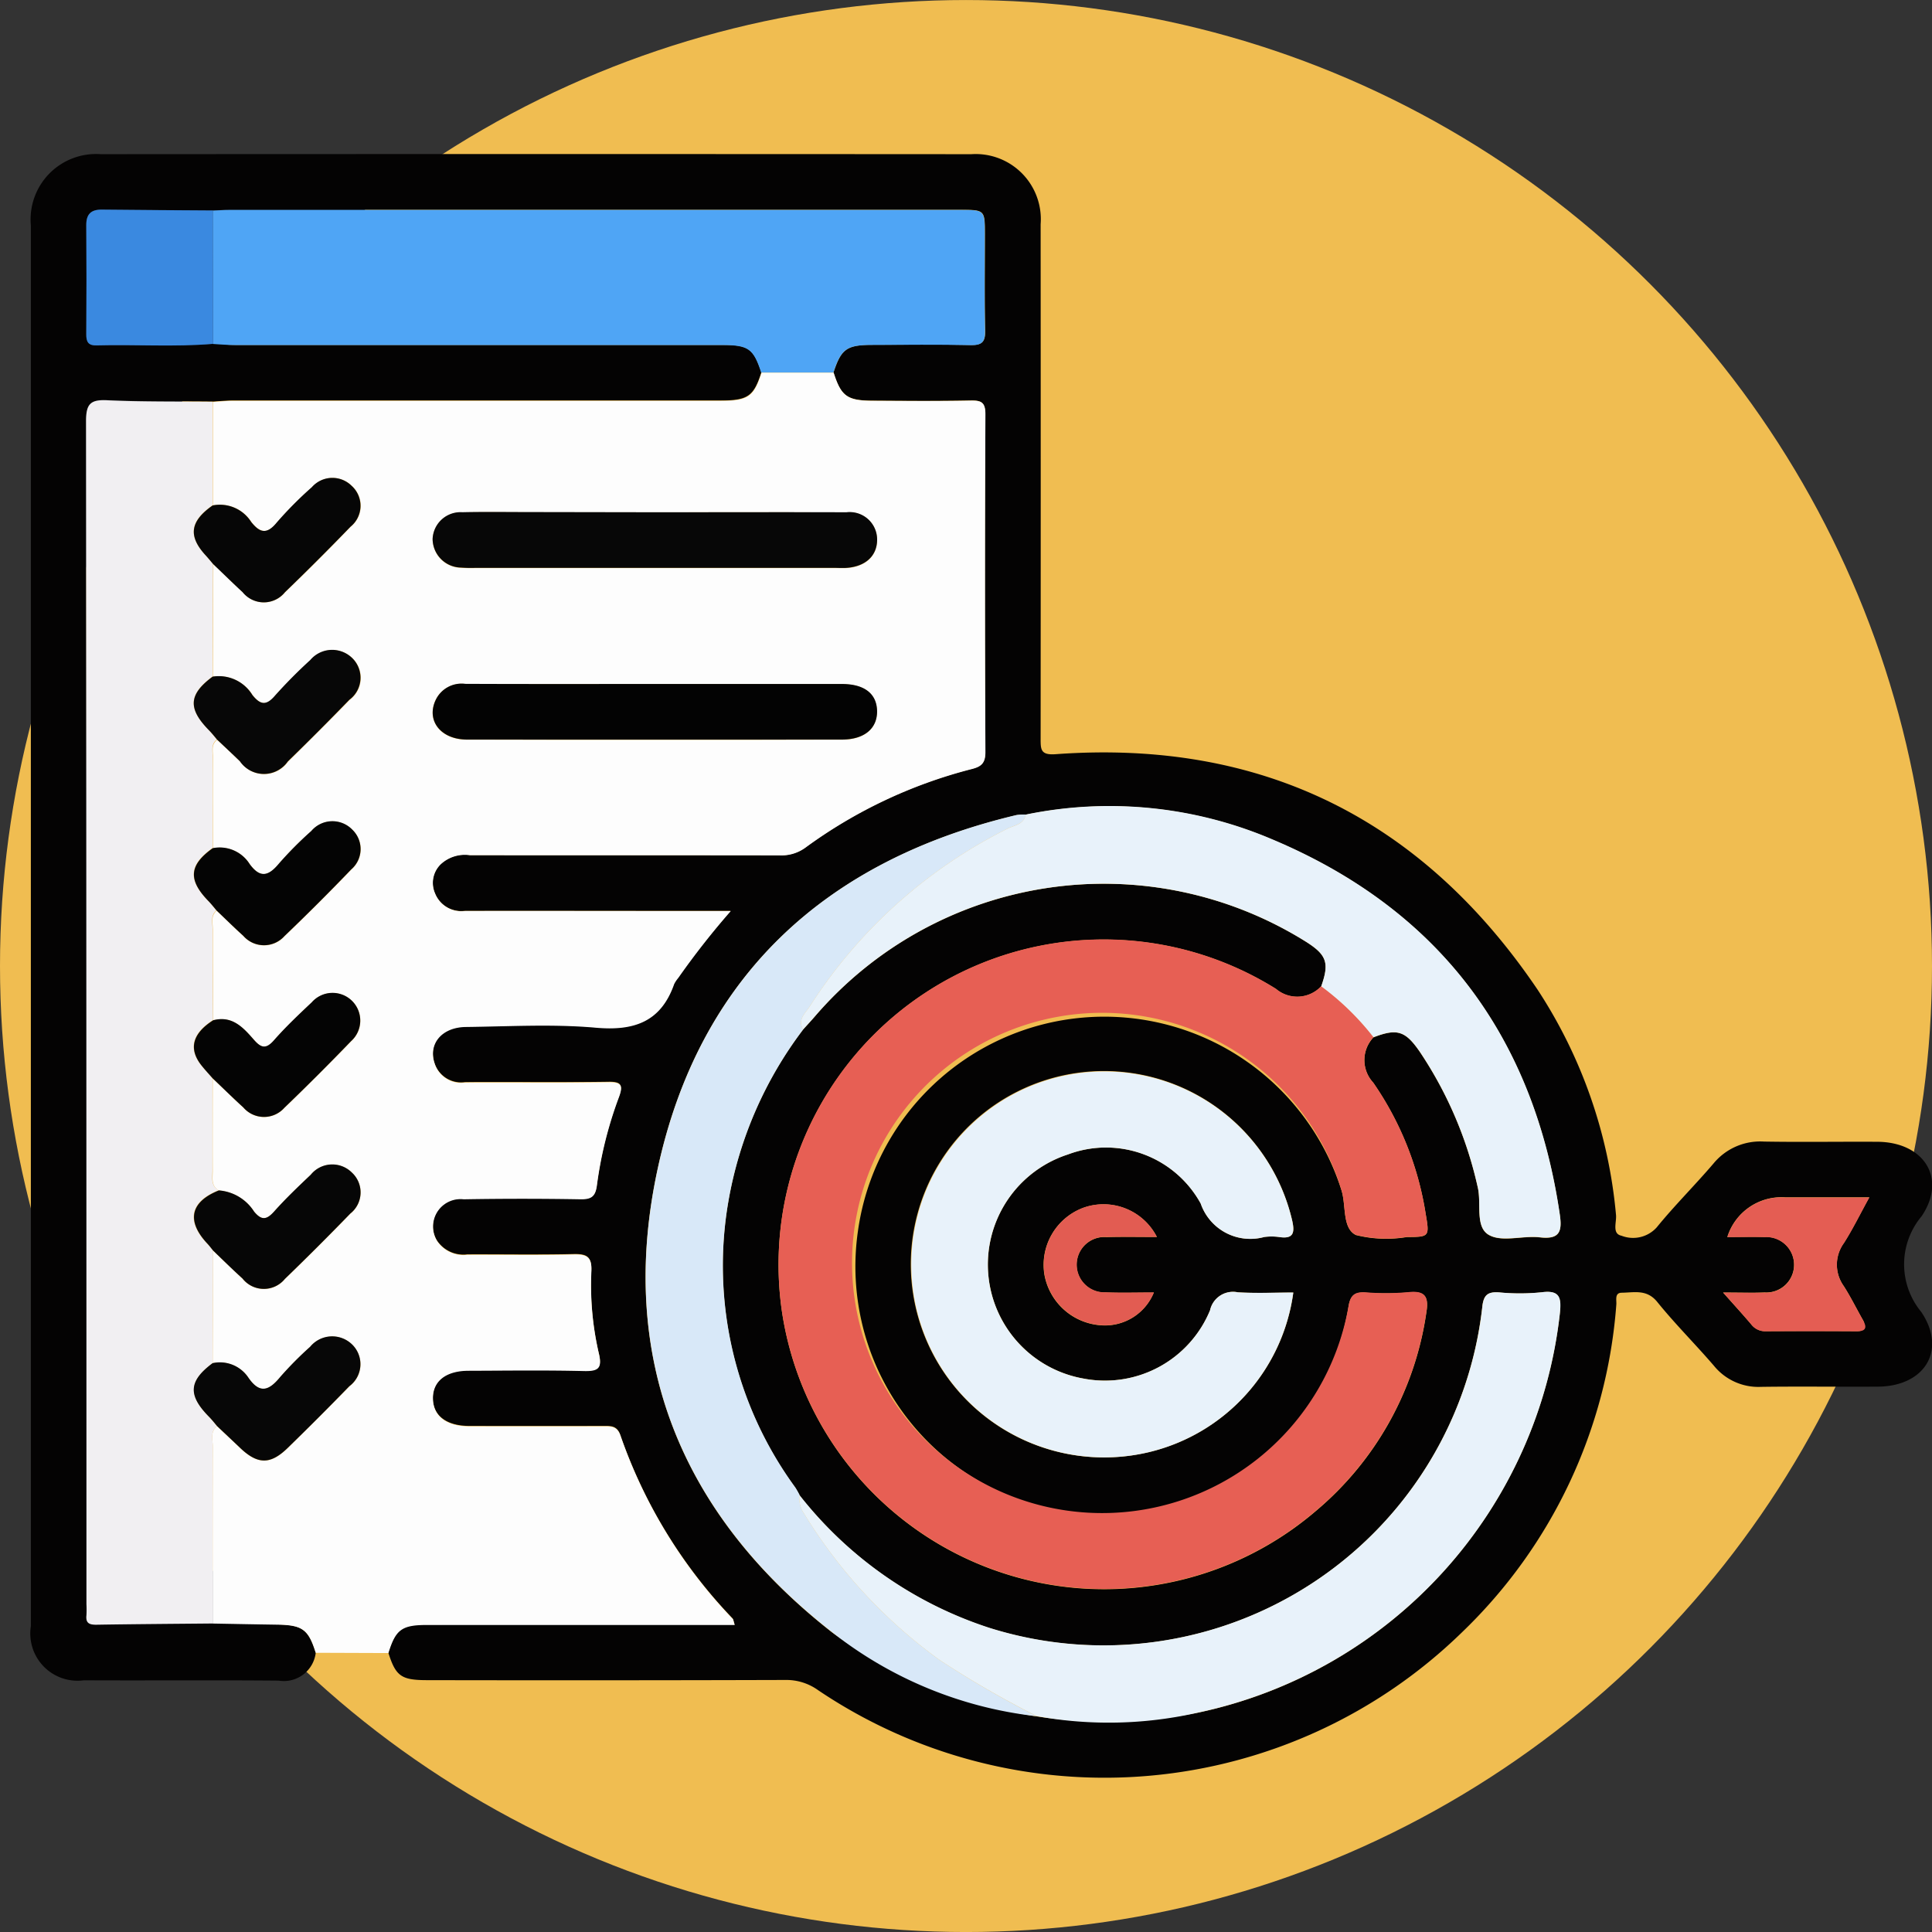 <svg xmlns="http://www.w3.org/2000/svg" width="73" height="73" viewBox="0 0 73 73">
  <rect x="0" y="0" width="73" height="73" fill="#333333" stroke="none"/>
  <g id="Grupo_962294" data-name="Grupo 962294" transform="translate(-616 -21244.999)">
    <circle id="Elipse_7762" data-name="Elipse 7762" cx="36.5" cy="36.5" r="36.5" transform="translate(616 21245)" fill="#f0bd51"/>
    <g id="Grupo_962295" data-name="Grupo 962295" transform="translate(4.574 20904.416)">
      <path id="Trazado_629927" data-name="Trazado 629927" d="M623.356,403.033a1.213,1.213,0,0,1-1.4,1.052c-2.454-.022-4.909,0-7.364-.012a1.784,1.784,0,0,1-2-2.046q0-26.464,0-52.927a2.472,2.472,0,0,1,2.644-2.691q16.446-.011,32.893,0a2.461,2.461,0,0,1,2.617,2.646q.007,9.709,0,19.418c0,.424-.01.649.568.607,7.793-.567,13.859,2.461,18.211,8.9a18.551,18.551,0,0,1,2.961,8.506c.03.274-.163.714.21.789a1.2,1.2,0,0,0,1.331-.319c.678-.833,1.445-1.592,2.142-2.409a2.286,2.286,0,0,1,1.911-.83c1.426.024,2.852,0,4.278.008,1.76.008,2.646,1.377,1.675,2.814a2.824,2.824,0,0,0-.013,3.615c.979,1.454.123,2.811-1.637,2.823-1.473.01-2.946-.013-4.418.008a2.164,2.164,0,0,1-1.781-.8c-.7-.814-1.466-1.576-2.14-2.41-.393-.486-.868-.353-1.335-.347-.28,0-.2.269-.21.436a19.126,19.126,0,0,1-5.825,12.388,19.351,19.351,0,0,1-24.34,2.191,2.057,2.057,0,0,0-1.23-.383q-6.768.02-13.536.007c-.985,0-1.189-.151-1.471-1.043.275-.886.5-1.059,1.462-1.061q5.434-.006,10.868,0h.755c-.049-.152-.05-.2-.076-.229a18.97,18.97,0,0,1-4.24-6.924c-.126-.369-.362-.35-.646-.349q-2.524.005-5.049,0c-.873,0-1.378-.383-1.391-1.04s.484-1.06,1.354-1.062c1.449,0,2.9-.024,4.347.011.519.012.7-.079.573-.64a11.422,11.422,0,0,1-.287-3.13c.026-.562-.194-.645-.685-.634-1.332.031-2.664.007-4,.012a1.2,1.2,0,0,1-1.148-.528,1.039,1.039,0,0,1,1.007-1.57q2.208-.037,4.417,0c.409.007.563-.1.618-.519a15.1,15.1,0,0,1,.825-3.317c.179-.477.1-.6-.41-.587-1.8.026-3.6,0-5.4.013a1.051,1.051,0,0,1-1.146-.72c-.252-.741.266-1.372,1.184-1.382,1.636-.019,3.282-.117,4.9.028,1.451.129,2.459-.222,2.962-1.649a1.254,1.254,0,0,1,.155-.232A30.127,30.127,0,0,1,639.032,375h-3.467c-2.2,0-4.394,0-6.591,0a1.066,1.066,0,0,1-1.115-.668.983.983,0,0,1,.216-1.1,1.34,1.34,0,0,1,1.1-.342c3.9,0,7.806,0,11.709.007a1.533,1.533,0,0,0,.969-.292,18.317,18.317,0,0,1,6.282-2.969c.359-.092.521-.216.519-.643q-.033-6.378,0-12.755c0-.456-.148-.532-.555-.524-1.238.025-2.477.014-3.716.007-.955-.005-1.182-.177-1.463-1.063.293-.893.5-1.043,1.472-1.047,1.237,0,2.475-.019,3.711.008.43.009.559-.118.548-.55-.028-1.213-.009-2.426-.01-3.64,0-.917,0-.918-.948-.919H620.1c-.21,0-.419.016-.628.024-1.4-.01-2.8-.018-4.195-.033-.406,0-.593.165-.589.586q.017,2.063,0,4.125c0,.288.078.428.391.419,1.466-.039,2.935.066,4.4-.058.278.015.557.042.835.042q9.2,0,18.408,0c.991,0,1.178.139,1.472,1.036-.288.9-.508,1.063-1.533,1.064q-9.216,0-18.432,0c-.255,0-.51.027-.765.041-1.33-.014-2.661.005-3.989-.057-.634-.03-.794.148-.793.788q.03,22.349.016,44.7a4.014,4.014,0,0,1,0,.42c-.029.276.085.362.359.358,1.47-.024,2.94-.033,4.411-.047.813.014,1.627.031,2.44.043C622.852,401.984,623.081,402.149,623.356,403.033Zm18.415-23.552c.155-.171.313-.34.464-.515a14.4,14.4,0,0,1,18.536-2.8c.786.5.891.8.577,1.685a1.24,1.24,0,0,1-1.708.1,12.286,12.286,0,0,0-18.668,12.19,12.308,12.308,0,0,0,20.172,7.537,12.042,12.042,0,0,0,4.174-7.484c.1-.6-.031-.852-.691-.777a9.663,9.663,0,0,1-1.611.005c-.4-.022-.564.1-.635.522a9.378,9.378,0,0,1-18.537-2.853,9.4,9.4,0,0,1,18.264-1.55c.192.584.021,1.443.549,1.708a4.736,4.736,0,0,0,1.933.075c.842,0,.853-.013.705-.871a11.941,11.941,0,0,0-1.983-4.961,1.252,1.252,0,0,1,.01-1.712c.9-.348,1.207-.245,1.757.557a15.028,15.028,0,0,1,2.183,5.112c.146.618-.111,1.5.423,1.8.5.283,1.281.014,1.926.09.74.086.845-.216.751-.855-.989-6.771-4.594-11.557-10.912-14.2a15.663,15.663,0,0,0-9.269-.916,1.809,1.809,0,0,0-.347.015c-7.239,1.714-12,6.119-13.565,13.39-1.529,7.1.873,13.016,6.6,17.493a17.638,17.638,0,0,0,13.842,3.025,17.384,17.384,0,0,0,13.654-15.1c.057-.562,0-.87-.685-.779a8.049,8.049,0,0,1-1.61.005c-.441-.031-.593.1-.639.562a14.4,14.4,0,0,1-18.618,12.117,15,15,0,0,1-7.175-5.009,3.186,3.186,0,0,0-.169-.3A14.208,14.208,0,0,1,638.942,386,14.973,14.973,0,0,1,641.771,379.481Zm18.522,9.941c-.7,0-1.4.033-2.095-.01a.888.888,0,0,0-1.05.679,4.292,4.292,0,0,1-4.778,2.581,4.374,4.374,0,0,1-.589-8.47,4.083,4.083,0,0,1,5.013,1.854,1.983,1.983,0,0,0,2.4,1.266,2.112,2.112,0,0,1,.56,0c.566.09.6-.183.494-.634a7.3,7.3,0,1,0-5.408,8.763A7.19,7.19,0,0,0,660.294,389.422Zm16.24,0c.422.475.748.832,1.062,1.2a.659.659,0,0,0,.542.259q1.717-.011,3.435,0c.355,0,.4-.141.242-.424-.242-.426-.459-.867-.722-1.28a1.389,1.389,0,0,1,.007-1.632c.331-.524.605-1.084.957-1.722h-3.179a2.143,2.143,0,0,0-2.185,1.5c.475,0,.943-.013,1.409,0a1.049,1.049,0,1,1,0,2.094C677.636,389.437,677.169,389.421,676.534,389.421Zm-21.394-2.1a2.264,2.264,0,0,0-2.785-1.1,2.3,2.3,0,0,0-1.469,2.506,2.332,2.332,0,0,0,2.1,1.928,1.994,1.994,0,0,0,2.037-1.234c-.614,0-1.22.019-1.825-.005a1.047,1.047,0,1,1,.036-2.09C653.835,387.309,654.433,387.321,655.14,387.321Z" transform="translate(0 0)" fill="#040303"/>
      <path id="Trazado_629928" data-name="Trazado 629928" d="M640.908,424.157c-.276-.883-.5-1.048-1.456-1.062-.813-.012-1.627-.028-2.44-.043,0-2.227,0-4.453.006-6.68,0-.264-.108-.565.162-.778.287.271.575.54.86.814.669.643,1.152.656,1.812.012q1.179-1.151,2.329-2.331a1.038,1.038,0,0,0,.078-1.6,1.078,1.078,0,0,0-1.56.11,13.336,13.336,0,0,0-1.134,1.145c-.418.506-.766.654-1.2.022a1.292,1.292,0,0,0-1.35-.548q.009-2.127.017-4.254c.37.353.734.712,1.111,1.057a1.026,1.026,0,0,0,1.6.013q1.259-1.212,2.474-2.471a1.018,1.018,0,0,0,.058-1.547,1.046,1.046,0,0,0-1.553.08c-.473.449-.948.9-1.381,1.386-.284.318-.475.353-.761.008a1.738,1.738,0,0,0-1.328-.8c-.312-.175-.234-.479-.235-.748-.006-1.162,0-2.324,0-3.486.385.367.764.741,1.158,1.1a1.029,1.029,0,0,0,1.55.013q1.284-1.233,2.519-2.516a1.046,1.046,0,1,0-1.484-1.469c-.491.462-.984.928-1.428,1.434-.3.344-.485.293-.758-.02-.4-.456-.816-.925-1.535-.737-.007-1.141-.02-2.283-.017-3.424,0-.244-.093-.519.145-.721.335.319.665.645,1.008.957a1.038,1.038,0,0,0,1.555.009q1.288-1.232,2.523-2.519a1.015,1.015,0,0,0,.043-1.5,1.046,1.046,0,0,0-1.55.046,14.05,14.05,0,0,0-1.231,1.24c-.394.473-.706.549-1.1.011a1.335,1.335,0,0,0-1.391-.6c0-1.154-.007-2.308,0-3.462,0-.222-.069-.471.166-.635.287.271.575.54.86.813a1.1,1.1,0,0,0,1.812.008q1.18-1.148,2.326-2.331a1.036,1.036,0,0,0,.081-1.6,1.082,1.082,0,0,0-1.56.1,18.658,18.658,0,0,0-1.331,1.343c-.335.391-.558.348-.856-.024a1.484,1.484,0,0,0-1.5-.693q.009-2.126.018-4.253c.371.353.735.713,1.113,1.058a1.026,1.026,0,0,0,1.6,0q1.261-1.213,2.477-2.475a1.016,1.016,0,0,0,.038-1.548,1.031,1.031,0,0,0-1.5.056,14.174,14.174,0,0,0-1.331,1.341c-.379.462-.642.367-.961-.029a1.4,1.4,0,0,0-1.453-.624q0-1.956,0-3.911c.255-.014.51-.041.765-.041q9.216,0,18.432,0c1.025,0,1.245-.159,1.533-1.064h2.725c.282.886.508,1.058,1.463,1.063,1.239.007,2.478.018,3.716-.007.407-.008.557.068.555.524q-.029,6.378,0,12.755c0,.427-.16.552-.519.643a18.317,18.317,0,0,0-6.282,2.969,1.533,1.533,0,0,1-.969.292c-3.9-.008-7.806,0-11.709-.007a1.34,1.34,0,0,0-1.1.342.982.982,0,0,0-.216,1.1,1.066,1.066,0,0,0,1.115.668c2.2-.007,4.394,0,6.591,0h3.467a30.141,30.141,0,0,0-1.983,2.527,1.251,1.251,0,0,0-.155.232c-.5,1.427-1.511,1.778-2.962,1.649-1.623-.144-3.269-.047-4.905-.028-.918.011-1.436.642-1.184,1.382a1.051,1.051,0,0,0,1.146.719c1.8-.008,3.6.013,5.4-.013.515-.008.59.111.41.587a15.089,15.089,0,0,0-.825,3.317c-.056.416-.209.526-.618.519q-2.208-.038-4.417,0a1.039,1.039,0,0,0-1.007,1.57,1.2,1.2,0,0,0,1.149.528c1.332-.005,2.665.019,4-.012.491-.011.711.072.685.634a11.424,11.424,0,0,0,.287,3.13c.131.56-.055.652-.573.64-1.448-.035-2.9-.015-4.347-.011-.87,0-1.368.4-1.354,1.062s.518,1.038,1.391,1.04q2.524,0,5.049,0c.284,0,.52-.019.646.349a18.968,18.968,0,0,0,4.24,6.924c.026.027.027.078.076.23h-.755q-5.434,0-10.868,0c-.96,0-1.187.175-1.462,1.061Zm12.829-43.093H648.97c-.841,0-1.683-.013-2.523.006a1.056,1.056,0,0,0-1.122,1.008,1.091,1.091,0,0,0,1.065,1.083,5.239,5.239,0,0,0,.56.011h13.53c.163,0,.328.008.49,0,.717-.052,1.151-.458,1.149-1.068a1.036,1.036,0,0,0-1.162-1.032C658.551,381.057,656.144,381.065,653.737,381.064Zm.04,6.488c-2.407,0-4.814.006-7.221,0a1.082,1.082,0,0,0-1.134.639c-.335.771.222,1.465,1.2,1.466q7.081.01,14.162,0c.855,0,1.351-.422,1.329-1.1-.021-.646-.488-1-1.33-1Q657.283,387.549,653.777,387.552Z" transform="translate(-17.552 -21.124)" fill="#fdfdfd"/>
      <path id="Trazado_629929" data-name="Trazado 629929" d="M624.83,411.643q-.008,2.127-.017,4.253c-.9.672-.941,1.206-.145,2.019.111.113.208.24.312.36-.271.213-.161.514-.162.778-.009,2.227-.006,4.453-.006,6.68-1.47.014-2.94.023-4.411.047-.273,0-.388-.081-.358-.358a4.049,4.049,0,0,0,0-.42q0-22.349-.015-44.7c0-.64.159-.818.793-.788,1.328.062,2.659.043,3.989.057q0,1.956,0,3.911c-.846.592-.933,1.144-.293,1.857.106.118.207.24.31.36q-.009,2.126-.018,4.253c-.906.669-.943,1.205-.144,2.021.111.114.208.24.312.36-.235.164-.165.414-.166.635,0,1.154,0,2.308,0,3.462-.9.642-.942,1.205-.164,2,.11.112.206.239.308.359-.238.2-.145.476-.145.721,0,1.141.01,2.283.017,3.424-.8.508-.945,1.1-.422,1.736.129.157.267.307.4.46,0,1.162,0,2.324,0,3.486,0,.269-.076.572.235.748-1.082.43-1.24,1.156-.438,2.01C624.69,411.462,624.758,411.554,624.83,411.643Z" transform="translate(-5.351 -23.807)" fill="#f1eff2"/>
      <path id="Trazado_629930" data-name="Trazado 629930" d="M735.573,455.737a1.251,1.251,0,0,0-.012,1.713,11.941,11.941,0,0,1,1.983,4.961c.148.858.137.873-.705.871a4.735,4.735,0,0,1-1.933-.075c-.529-.265-.357-1.124-.55-1.708a9.451,9.451,0,1,0,.273,4.4c.072-.42.235-.543.635-.522a9.67,9.67,0,0,0,1.611-.005c.66-.075.794.175.69.777a12.041,12.041,0,0,1-4.174,7.484A12.308,12.308,0,0,1,713.22,466.1a12.286,12.286,0,0,1,18.668-12.19,1.24,1.24,0,0,0,1.708-.1A10.085,10.085,0,0,1,735.573,455.737Z" transform="translate(-72.249 -75.965)" fill="#e75f54"/>
      <path id="Trazado_629931" data-name="Trazado 629931" d="M660.529,360.05H657.8c-.294-.9-.482-1.036-1.472-1.036q-9.2,0-18.408,0c-.278,0-.557-.028-.835-.042q0-2.52-.007-5.04c.209-.008.419-.024.628-.024H665.3c.946,0,.947,0,.948.919,0,1.213-.018,2.427.01,3.64.01.432-.118.559-.548.55-1.236-.027-2.474-.013-3.711-.008C661.026,359.008,660.822,359.157,660.529,360.05Z" transform="translate(-17.613 -5.392)" fill="#4fa5f5"/>
      <path id="Trazado_629932" data-name="Trazado 629932" d="M745.4,478.13a7.19,7.19,0,0,1-5.453,6.031,7.291,7.291,0,1,1,5.408-8.763c.1.451.073.724-.494.634a2.112,2.112,0,0,0-.56,0,1.983,1.983,0,0,1-2.4-1.266,4.083,4.083,0,0,0-5.013-1.854,4.374,4.374,0,0,0,.589,8.47,4.292,4.292,0,0,0,4.778-2.581.888.888,0,0,1,1.05-.679C744,478.163,744.7,478.13,745.4,478.13Z" transform="translate(-85.108 -88.709)" fill="#e8f2fa"/>
      <path id="Trazado_629933" data-name="Trazado 629933" d="M710.064,469.3a15.2,15.2,0,0,1-7.729-3.171c-5.729-4.477-8.131-10.395-6.6-17.493,1.566-7.271,6.326-11.676,13.565-13.39a1.807,1.807,0,0,1,.347-.015c-.07.377-.429.4-.683.529a18.885,18.885,0,0,0-7.492,6.741c-.157.238-.46.485-.236.85a14.974,14.974,0,0,0-2.83,6.52,14.209,14.209,0,0,0,2.532,10.782,3.179,3.179,0,0,1,.169.3.916.916,0,0,0,.15.668,19.129,19.129,0,0,0,5.136,5.554A37.149,37.149,0,0,0,710.064,469.3Z" transform="translate(-59.462 -63.869)" fill="#d8e8f8"/>
      <path id="Trazado_629934" data-name="Trazado 629934" d="M716.261,442.532c-.224-.365.079-.613.236-.85a18.886,18.886,0,0,1,7.492-6.741c.254-.125.613-.152.683-.529a15.663,15.663,0,0,1,9.269.916c6.318,2.644,9.923,7.43,10.912,14.2.093.64-.011.941-.752.855-.646-.075-1.43.193-1.926-.09-.534-.3-.276-1.184-.423-1.8a15.028,15.028,0,0,0-2.183-5.111c-.55-.8-.859-.9-1.756-.557a10.05,10.05,0,0,0-1.976-1.924c.314-.884.209-1.19-.577-1.685a14.4,14.4,0,0,0-18.536,2.8C716.574,442.192,716.416,442.361,716.261,442.532Z" transform="translate(-74.489 -63.051)" fill="#e8f2fa"/>
      <path id="Trazado_629935" data-name="Trazado 629935" d="M724.931,515.451a37.14,37.14,0,0,1-3.674-2.123,19.129,19.129,0,0,1-5.136-5.554.917.917,0,0,1-.15-.668,15,15,0,0,0,7.175,5.009A14.4,14.4,0,0,0,741.763,500c.046-.459.2-.593.639-.562a8.045,8.045,0,0,0,1.61-.005c.689-.091.743.216.685.779a17.384,17.384,0,0,1-13.654,15.1A15.2,15.2,0,0,1,724.931,515.451Z" transform="translate(-74.329 -110.023)" fill="#e8f2fa"/>
      <path id="Trazado_629936" data-name="Trazado 629936" d="M624.837,353.908q0,2.52.007,5.04c-1.465.123-2.934.018-4.4.058-.314.009-.393-.131-.391-.419q.014-2.062,0-4.125c0-.421.184-.59.589-.586C622.041,353.89,623.439,353.9,624.837,353.908Z" transform="translate(-5.368 -5.372)" fill="#3a89e0"/>
      <path id="Trazado_629937" data-name="Trazado 629937" d="M840.2,490.3c.635,0,1.1.017,1.568,0a1.049,1.049,0,1,0,0-2.094c-.466-.016-.934,0-1.409,0a2.143,2.143,0,0,1,2.185-1.5h3.18c-.351.638-.625,1.2-.957,1.722a1.389,1.389,0,0,0-.007,1.632c.263.412.48.854.722,1.28.161.283.113.426-.242.424q-1.717-.009-3.435,0a.659.659,0,0,1-.542-.259C840.947,491.13,840.621,490.773,840.2,490.3Z" transform="translate(-163.665 -100.877)" fill="#e45d53"/>
      <path id="Trazado_629938" data-name="Trazado 629938" d="M753.1,488.851c-.707,0-1.305-.012-1.9,0a1.047,1.047,0,1,0-.036,2.09c.6.024,1.21.005,1.825.005a1.994,1.994,0,0,1-2.036,1.234,2.332,2.332,0,0,1-2.1-1.928,2.3,2.3,0,0,1,1.469-2.506A2.264,2.264,0,0,1,753.1,488.851Z" transform="translate(-97.962 -101.53)" fill="#e25c52"/>
      <path id="Trazado_629939" data-name="Trazado 629939" d="M675.048,394.571c2.407,0,4.814-.007,7.221,0a1.037,1.037,0,0,1,1.162,1.032c0,.609-.432,1.015-1.149,1.068-.163.012-.327,0-.491,0H668.26a5.24,5.24,0,0,1-.56-.011,1.091,1.091,0,0,1-1.065-1.083,1.056,1.056,0,0,1,1.122-1.008c.841-.019,1.682-.006,2.523-.006Z" transform="translate(-38.863 -34.632)" fill="#070707"/>
      <path id="Trazado_629940" data-name="Trazado 629940" d="M675.092,417.664q3.505,0,7.011,0c.842,0,1.309.359,1.33,1,.022.674-.475,1.1-1.329,1.1q-7.081.006-14.162,0c-.982,0-1.539-.7-1.2-1.466a1.082,1.082,0,0,1,1.134-.639C670.278,417.67,672.685,417.664,675.092,417.664Z" transform="translate(-38.867 -51.237)" fill="#030303"/>
      <path id="Trazado_629941" data-name="Trazado 629941" d="M635.4,416.466c-.1-.12-.2-.247-.312-.36-.8-.816-.761-1.352.144-2.021a1.484,1.484,0,0,1,1.5.693c.3.373.521.416.856.024a18.631,18.631,0,0,1,1.331-1.343,1.082,1.082,0,0,1,1.56-.1,1.036,1.036,0,0,1-.081,1.6q-1.146,1.182-2.326,2.331a1.1,1.1,0,0,1-1.812-.008C635.976,417.007,635.688,416.737,635.4,416.466Z" transform="translate(-15.771 -47.936)" fill="#070707"/>
      <path id="Trazado_629942" data-name="Trazado 629942" d="M635.4,508.8c-.1-.121-.2-.247-.312-.36-.8-.813-.759-1.347.145-2.019a1.292,1.292,0,0,1,1.35.548c.436.632.784.484,1.2-.022a13.345,13.345,0,0,1,1.134-1.145,1.078,1.078,0,0,1,1.56-.11,1.038,1.038,0,0,1-.078,1.6q-1.147,1.182-2.329,2.331c-.66.644-1.143.631-1.812-.012C635.976,509.342,635.688,509.073,635.4,508.8Z" transform="translate(-15.772 -114.333)" fill="#070707"/>
      <path id="Trazado_629943" data-name="Trazado 629943" d="M635.395,439.506c-.1-.12-.2-.246-.308-.358-.778-.8-.734-1.36.164-2a1.336,1.336,0,0,1,1.392.6c.394.538.706.462,1.1-.011a14.034,14.034,0,0,1,1.231-1.24,1.046,1.046,0,0,1,1.55-.046,1.015,1.015,0,0,1-.043,1.5q-1.235,1.286-2.523,2.519a1.038,1.038,0,0,1-1.555-.009C636.06,440.151,635.73,439.825,635.395,439.506Z" transform="translate(-15.784 -64.518)" fill="#040404"/>
      <path id="Trazado_629944" data-name="Trazado 629944" d="M635.253,393.2c-.1-.12-.2-.242-.31-.36-.64-.713-.553-1.266.293-1.857a1.4,1.4,0,0,1,1.453.624c.319.4.582.492.961.029a14.146,14.146,0,0,1,1.331-1.341,1.031,1.031,0,0,1,1.5-.056,1.016,1.016,0,0,1-.038,1.548q-1.217,1.259-2.477,2.475a1.026,1.026,0,0,1-1.6,0C635.988,393.912,635.623,393.552,635.253,393.2Z" transform="translate(-15.773 -31.303)" fill="#060606"/>
      <path id="Trazado_629945" data-name="Trazado 629945" d="M635.268,485.543c-.073-.088-.14-.181-.218-.264-.8-.854-.644-1.581.438-2.01a1.737,1.737,0,0,1,1.328.8c.286.345.476.311.761-.008.434-.486.908-.937,1.381-1.386a1.046,1.046,0,0,1,1.553-.08,1.018,1.018,0,0,1-.058,1.547q-1.217,1.255-2.474,2.471a1.026,1.026,0,0,1-1.6-.013C636,486.255,635.638,485.9,635.268,485.543Z" transform="translate(-15.789 -97.707)" fill="#060606"/>
      <path id="Trazado_629946" data-name="Trazado 629946" d="M635.243,462.417c-.134-.153-.272-.3-.4-.46-.523-.636-.378-1.228.422-1.736.719-.188,1.137.281,1.535.737.273.312.456.363.758.02.444-.506.937-.971,1.428-1.434a1.046,1.046,0,1,1,1.484,1.469q-1.235,1.282-2.519,2.516a1.029,1.029,0,0,1-1.55-.013C636.008,463.158,635.629,462.785,635.243,462.417Z" transform="translate(-15.781 -81.089)" fill="#040404"/>
    </g>
  </g>
</svg>

